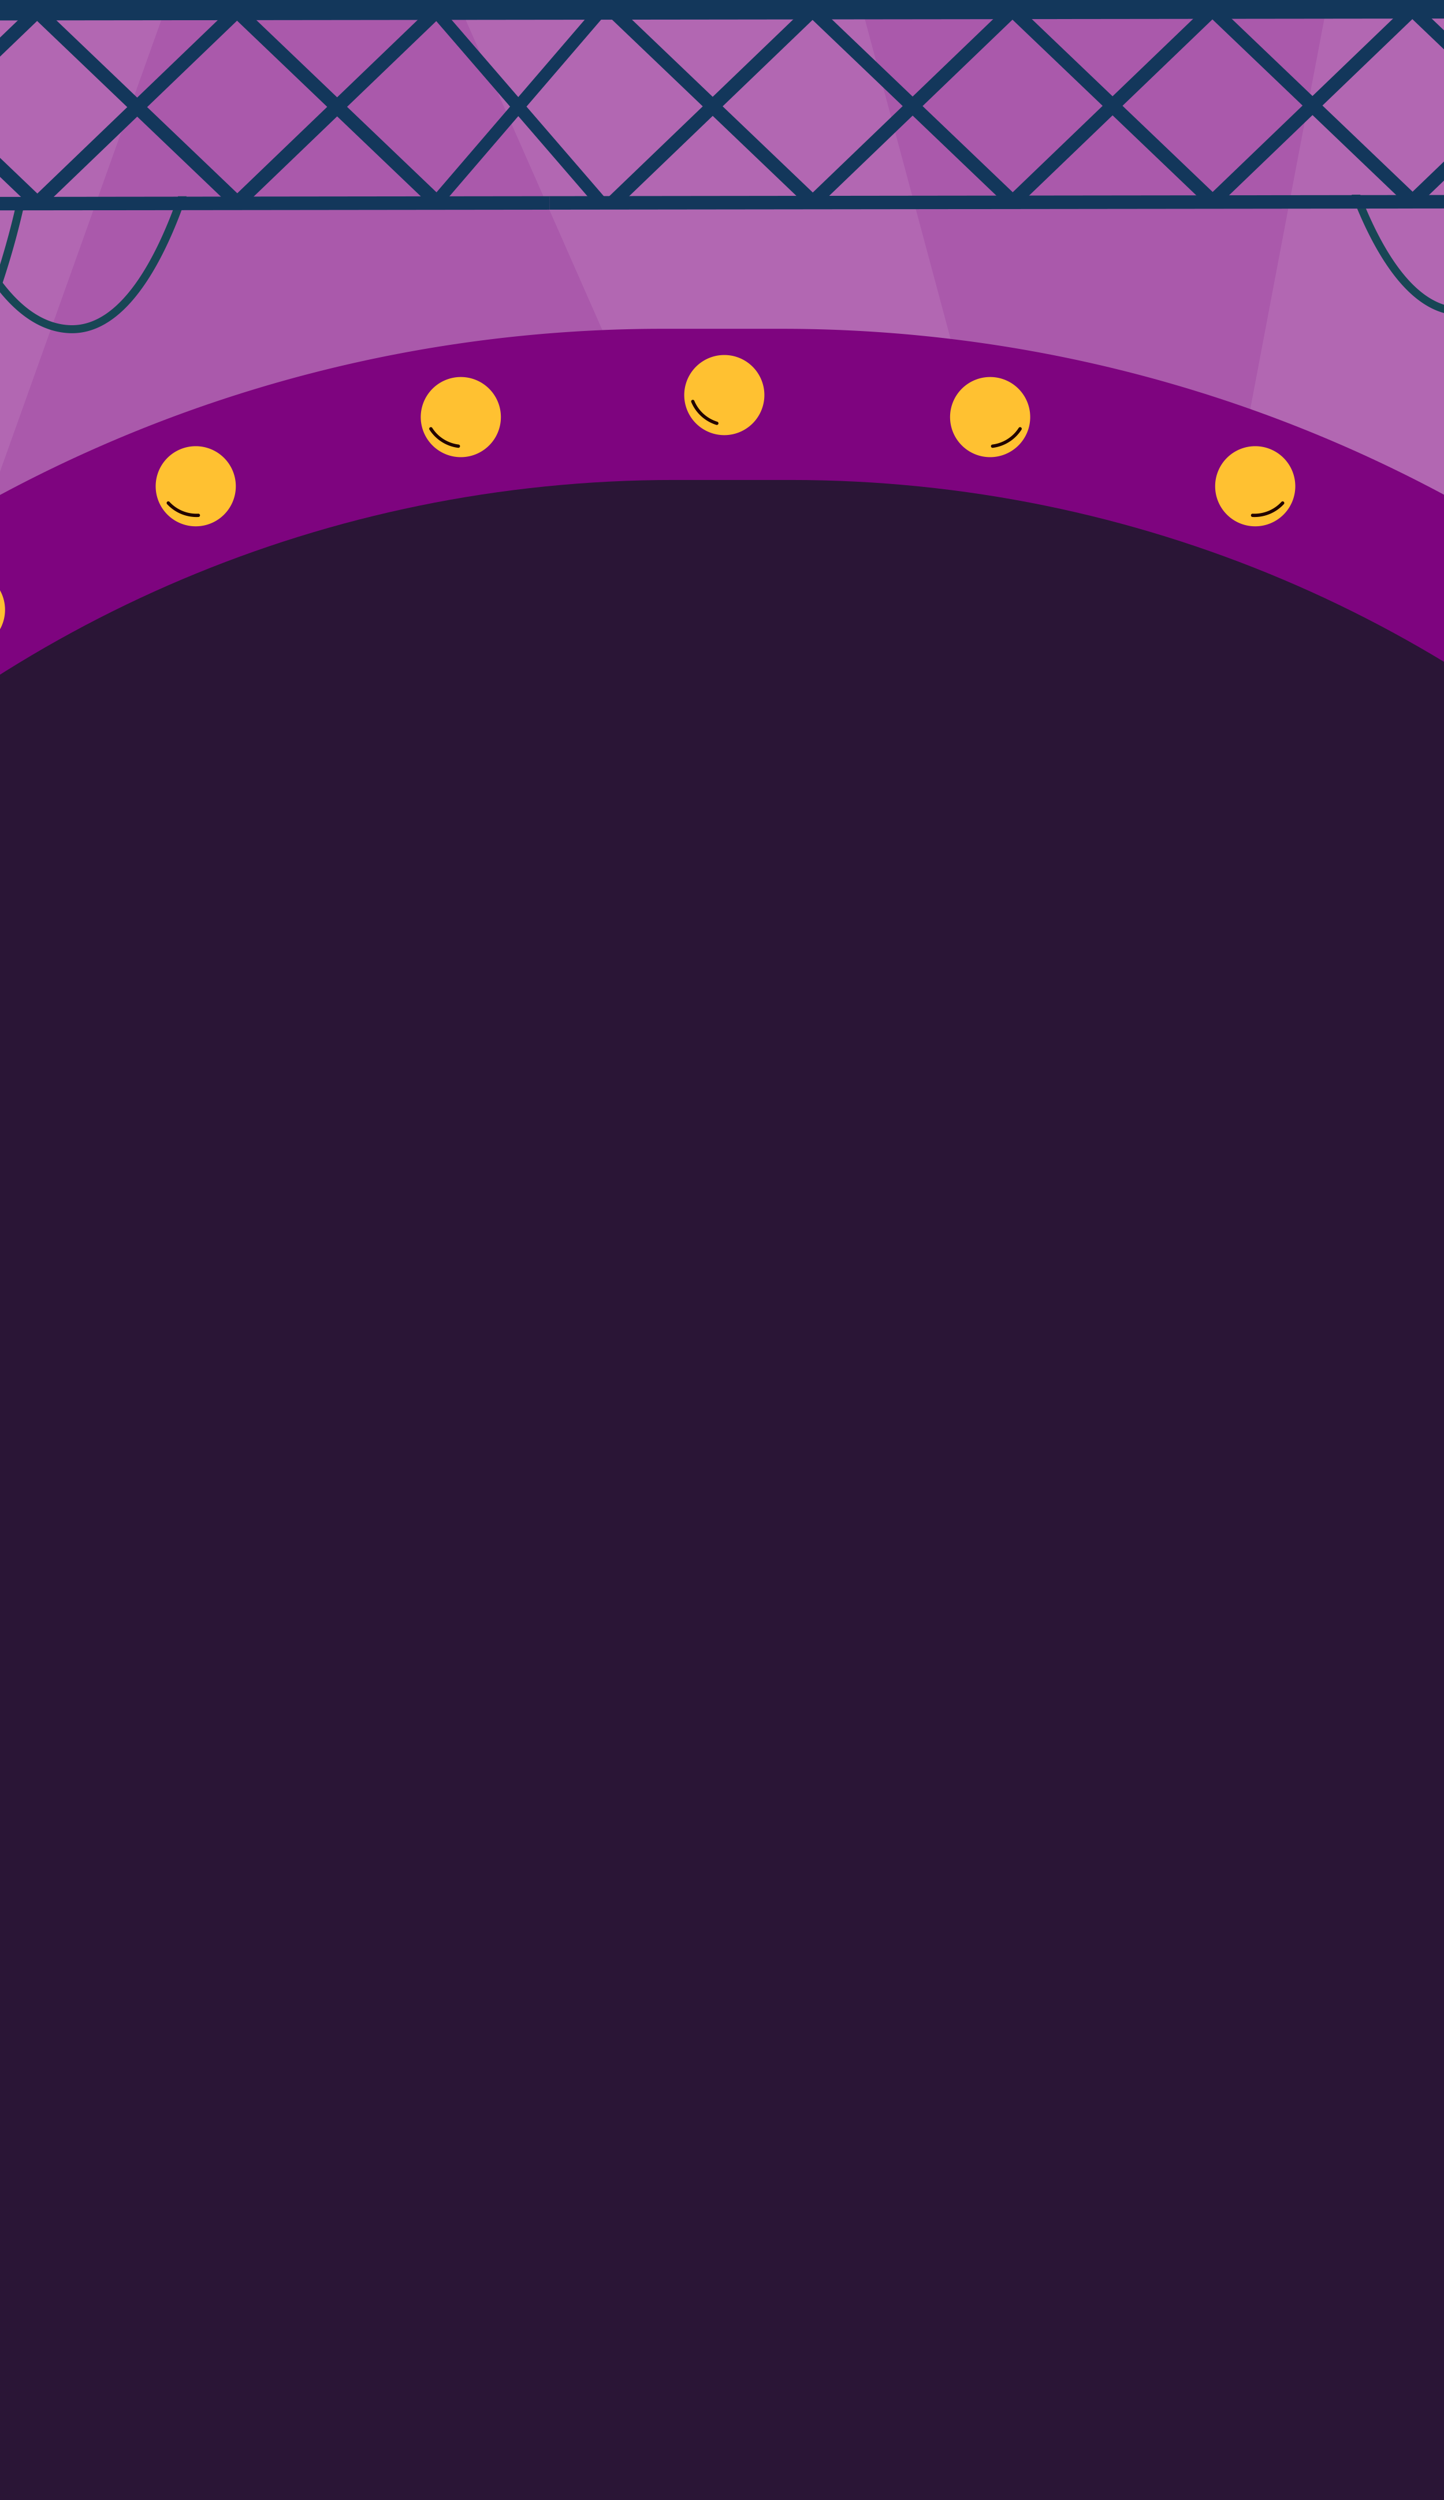 <svg xmlns="http://www.w3.org/2000/svg" xmlns:xlink="http://www.w3.org/1999/xlink" width="640" height="1108" viewBox="0 0 640 1108"><rect x="0" y="0" width="640" height="1108" fill="#808080" stroke="none"/><defs><style>.a{fill:#fff;}.b{clip-path:url(#a);}.c{fill:#aa59ab;}.d{opacity:0.1;mix-blend-mode:screen;isolation:isolate;}.e{fill:#fbeff9;}.f{fill:#184655;}.g{fill:#13375b;}.h{fill:#466eb6;}.i{fill:#ffc131;}.j{fill:#7e047f;}.k{fill:#2a1536;}.l{fill:#220301;}</style><clipPath id="a"><rect class="a" width="640" height="1108" transform="translate(440.797 -4.225)"/></clipPath></defs><g class="b" transform="translate(-440.797 4.225)"><g transform="translate(-353.177 -20.961)"><g transform="translate(0 20.293)"><rect class="c" width="2226" height="856" transform="translate(0.974 0.443)"/><g transform="translate(309.549 0.009)"><g class="d" transform="translate(229.325)"><path class="e" d="M517.114,0q-42.59,119.145-85.106,238.264Q394.92,342.063,357.8,445.884q-28.826,80.81-57.724,161.62-16.352,45.843-32.739,91.663-22.87,64.149-45.814,128.3c-11.913-9.336-18.655-11.893-32.89-12.624l39-205.82q15.062-79.627,30.193-159.228v-.026q18.88-99.832,37.835-199.632Q319.311,125.037,343.079,0Z" transform="translate(-188.633 -0.003)"/></g><g class="d"><path class="e" d="M503.48,810.312c-14.161,1.377-20.715,4.245-31.879,14.115q-27.588-62.632-55.213-125.261-19.836-45.089-39.709-90.146-35.061-79.67-70.16-159.311-44.952-101.9-89.866-203.877Q162.489,122.89,108.359,0H286.254q33.711,125.684,67.426,251.451,26.581,99.155,53.193,198.338Q428,528.665,449.127,607.5,476.321,708.895,503.48,810.312Z" transform="translate(-108.359 -0.003)"/></g></g><g class="d"><path class="e" d="M186.208,0q-42.595,119.171-85.1,238.284-37.11,103.787-74.219,207.6Q13.473,483.553,0,521.248V64.106L12.173,0Z" transform="translate(-0.003)"/></g><g class="d" transform="translate(0 722.566)"><path class="e" d="M23.514,340.69c-10.284,1-16.569,2.771-23.511,7.485V252.93Q11.787,296.81,23.514,340.69Z" transform="translate(-0.003 -252.93)"/></g><g transform="translate(1703.267 0.009)"><g class="d" transform="translate(229.311 0.117)"><path class="e" d="M971.619.044V93.286q-25.9,72.475-51.736,144.9-37.114,103.787-74.2,207.631-28.835,80.8-57.736,161.6-16.365,45.851-32.733,91.668Q732.35,763.24,709.387,827.394c-11.907-9.333-18.646-11.9-32.9-12.619q19.5-102.917,39.023-205.837,15.02-79.6,30.168-159.228v-.029q18.872-99.81,37.838-199.623Q807.2,125.025,830.923.044Z" transform="translate(-676.491 -0.044)"/></g><g class="d"><path class="e" d="M991.341,810.312c-14.158,1.377-20.714,4.245-31.876,14.115q-27.592-62.632-55.216-125.261-19.836-45.089-39.706-90.146-35.062-79.67-70.163-159.311-44.952-101.9-89.866-203.877Q650.349,122.89,596.222,0H774.114q33.716,125.684,67.428,251.451,26.577,99.155,53.191,198.338,21.13,78.873,42.255,157.711Q964.185,708.895,991.341,810.312Z" transform="translate(-596.222 -0.003)"/></g></g><g transform="translate(998.065 0.009)"><g class="d" transform="translate(229.328)"><path class="e" d="M758.123,0q-42.59,119.145-85.106,238.264-37.084,103.8-74.208,207.616-28.822,80.81-57.724,161.62-16.352,45.843-32.739,91.663-22.87,64.149-45.814,128.3c-11.91-9.336-18.655-11.893-32.887-12.624q19.5-102.908,39-205.82,15.058-79.627,30.19-159.228v-.026q18.881-99.832,37.835-199.632Q560.32,125.037,584.088,0Z" transform="translate(-429.645 -0.003)"/></g><g class="d"><path class="e" d="M744.491,810.312c-14.158,1.377-20.715,4.245-31.879,14.115Q685.025,761.795,657.4,699.166q-19.836-45.089-39.706-90.146-35.066-79.67-70.163-159.311-44.951-101.9-89.866-203.877Q403.5,122.89,349.37,0H527.265q33.716,125.684,67.429,251.451,26.577,99.155,53.19,198.338,21.126,78.873,42.255,157.711Q717.332,708.895,744.491,810.312Z" transform="translate(-349.37 -0.003)"/></g></g></g><g transform="translate(243.98)"><g transform="translate(0)"><g transform="translate(0)"><path class="f" d="M2049.638,400.325c-2.362,6.724-5.141,13.913-8.349,21.1-7.341,16.448-15.454,29.675-24.109,39.314-10.651,11.861-22.14,18.254-34.149,19-11.594.718-22.8-4.81-33.348-16.441-1.262-1.392-2.512-2.881-3.754-4.444q.677-1.463,1.345-2.959a325.059,325.059,0,0,0,18.426-55.463l-3.643.005A321.519,321.519,0,0,1,1944.01,454.5c-.174.391-.351.771-.526,1.157-6.344-8.655-12.4-19.562-18.071-32.565-3.338-7.657-6.243-15.368-8.717-22.595l-3.745.005c2.579,7.624,5.642,15.822,9.189,23.962,6.121,14.045,12.711,25.723,19.649,34.85-6.746,14.227-14.095,25.823-21.888,34.5-10.652,11.861-22.14,18.254-34.149,19-11.592.72-22.8-4.811-33.349-16.442-8.612-9.5-16.778-23.026-24.269-40.207-3.522-8.077-6.562-16.216-9.121-23.781a132.589,132.589,0,0,0,13.446-23.908c1.177-2.639,2.278-5.276,3.3-7.874l-3.868.005a146.987,146.987,0,0,1-14.275,27.568c-3.88-11.957-6.477-22.057-7.794-27.538l-3.646,0c1.344,5.672,4.3,17.332,8.877,31.1-7.95,10.487-17.664,18.157-29.242,18.878-21.172,1.317-36.487-25.609-45.935-49.886l-3.841.005c1.133,2.965,2.351,5.975,3.658,8.974,5.763,13.225,12.082,23.678,18.78,31.07,8.095,8.932,16.791,13.444,25.878,13.431q.838,0,1.68-.053c9.867-.615,19.216-5.767,27.786-15.315q1.313-1.464,2.6-3.068c2.417,6.99,5.229,14.4,8.437,21.763,7.647,17.546,16.024,31.408,24.9,41.2,10.659,11.762,22.09,17.7,34.015,17.687q1.1,0,2.2-.07c12.977-.808,25.287-7.6,36.587-20.192,7.722-8.6,15-19.94,21.683-33.753.927,1.126,1.857,2.216,2.8,3.252,10.658,11.761,22.09,17.7,34.015,17.687.731,0,1.465-.025,2.2-.07,12.978-.807,25.287-7.6,36.587-20.192,8.906-9.923,17.221-23.472,24.714-40.27,3.429-7.688,6.373-15.373,8.845-22.5Z" transform="translate(-586.982 -297.719)"/><path class="f" d="M897.565,401.856c-9.034,25.8-25.136,58.506-48.423,57.109-11.58-.69-21.315-8.336-29.291-18.8a357.624,357.624,0,0,0,9.625-34.813L826,404.63c-.042.2-2.941,14-8.724,31.978-7.277-10.58-12.947-23.333-17.088-34.623l-3.812.005c1.725,4.8,3.725,9.877,6.008,14.959a132.618,132.618,0,0,0,13.509,23.871c-2.539,7.572-5.556,15.719-9.057,23.806-7.445,17.2-15.575,30.749-24.162,40.271-10.515,11.659-21.72,17.222-33.3,16.53-12.011-.716-23.517-7.079-34.2-18.911-7.817-8.658-15.2-20.234-21.979-34.443,6.912-9.145,13.472-20.84,19.556-34.9a319.753,319.753,0,0,0,11.426-31.085l-3.72.005a313.872,313.872,0,0,1-10.983,29.717c-5.635,13.018-11.663,23.941-17.984,32.613-.175-.386-.353-.765-.529-1.155a319.305,319.305,0,0,1-18.758-56.5l-3.471.739a323.247,323.247,0,0,0,18.97,57.163q.673,1.5,1.353,2.955c-1.237,1.567-2.485,3.059-3.742,4.454-10.515,11.66-21.721,17.22-33.3,16.531-12.011-.716-23.517-7.078-34.2-18.911-8.683-9.616-16.829-22.822-24.214-39.25a290.643,290.643,0,0,1-10.827-28.174l-3.73.005a296.366,296.366,0,0,0,11.3,29.573c7.537,16.778,15.888,30.305,24.821,40.205,11.334,12.56,23.661,19.321,36.64,20.094q1.1.065,2.2.065c11.924-.016,23.342-5.988,33.968-17.778.935-1.037,1.864-2.13,2.787-3.258,6.719,13.795,14.027,25.11,21.773,33.695,11.333,12.56,23.662,19.321,36.641,20.095q1.1.066,2.2.064c11.923-.016,23.341-5.988,33.968-17.778,8.848-9.816,17.187-23.7,24.787-41.266,3.189-7.371,5.981-14.79,8.38-21.786q1.295,1.6,2.613,3.062c8.594,9.525,17.956,14.652,27.826,15.241q.841.05,1.68.048c9.085-.012,17.771-4.547,25.841-13.5,6.678-7.41,12.97-17.88,18.7-31.119,2.353-5.438,4.418-10.91,6.2-16.084Z" transform="translate(-268.675 -298.14)"/><path class="g" d="M1054.428,284.363l43.23,41.32,42.3-40.648,4.411,4.216-42.3,40.649,42.409,40.536-4.4,4.227-42.409-40.535-42.71,41.041-4.411-4.216,42.711-41.042-43.23-41.32Z" transform="translate(-398.251 -265.817)"/><path class="g" d="M1175.9,284.2l35.681,41.33,34.9-40.638,3.641,4.217-34.9,40.639,35,40.545-3.63,4.226-35-40.545-35.234,41.031-3.641-4.217,35.234-41.032-35.682-41.33Z" transform="translate(-431.882 -265.773)"/><path class="g" d="M932.184,284.526l43.23,41.319,42.3-40.648,4.411,4.216-42.3,40.648,42.41,40.536-4.4,4.228L975.425,334.29l-42.711,41.042-4.411-4.216,42.711-41.042-43.23-41.32Z" transform="translate(-364.62 -265.862)"/><path class="g" d="M809.941,284.689l43.23,41.32,42.3-40.648,4.412,4.216-42.3,40.648,42.409,40.536-4.4,4.228-42.409-40.536-42.711,41.042-4.411-4.216,42.711-41.042-43.23-41.32Z" transform="translate(-330.989 -265.907)"/><path class="g" d="M687.7,284.851l43.23,41.32,42.3-40.648,4.412,4.216-42.3,40.648,42.409,40.536-4.4,4.228-42.409-40.535-42.711,41.041-4.411-4.216L726.528,330.4l-43.23-41.32Z" transform="translate(-297.358 -265.951)"/><path class="g" d="M565.454,285.014l43.23,41.32,42.3-40.648L655.4,289.9,613.1,330.55,655.5,371.086l-4.4,4.228L608.7,334.778l-42.71,41.042-4.411-4.216,42.71-41.042-43.23-41.32Z" transform="translate(-263.728 -265.996)"/><path class="g" d="M443.211,285.177,486.44,326.5l42.3-40.648,4.411,4.216-42.3,40.648,42.409,40.536-4.4,4.228-42.409-40.536-42.71,41.042-4.412-4.216,42.711-41.042-43.23-41.32Z" transform="translate(-230.097 -266.041)"/><path class="g" d="M320.968,285.339l43.229,41.32,42.3-40.648,4.411,4.216-42.3,40.648,42.409,40.536-4.4,4.228L364.208,335.1,321.5,376.145l-4.411-4.216L359.8,330.887l-43.23-41.32Z" transform="translate(-196.466 -266.086)"/><g transform="translate(95.517 18.274)"><rect class="g" width="678.925" height="5.971" transform="translate(18.932 0.904) rotate(-0.076)"/><rect class="g" width="697.971" height="5.971" transform="translate(0 86.335) rotate(-0.076)"/></g><path class="g" d="M1895.28,283.244l43.23,41.32,42.3-40.648,4.411,4.216-42.3,40.648,42.409,40.536-4.4,4.228-42.409-40.536-42.711,41.042-4.411-4.216,42.711-41.042-43.23-41.32Z" transform="translate(-629.581 -265.509)"/><path class="g" d="M1773.037,283.406l43.23,41.32,42.3-40.648,4.412,4.216-42.3,40.648,42.409,40.536-4.4,4.228-42.409-40.536-42.71,41.042L1769.156,370l42.711-41.042-43.231-41.32Z" transform="translate(-595.95 -265.554)"/><path class="g" d="M2142.8,282.914l43.23,41.32,42.3-40.648,4.412,4.216-42.3,40.648,42.408,40.536-4.4,4.228-42.409-40.536-42.71,41.042-4.412-4.216,42.712-41.042-43.23-41.32Z" transform="translate(-697.678 -265.419)"/><path class="g" d="M2020.56,283.077l43.229,41.32,42.3-40.648,4.41,4.216-42.3,40.648,42.41,40.536-4.4,4.228L2063.8,332.841l-42.711,41.041-4.412-4.216,42.711-41.042-43.23-41.32Z" transform="translate(-664.047 -265.463)"/><path class="g" d="M2268.082,282.747l43.23,41.32,42.3-40.648,4.411,4.216-42.3,40.648,42.409,40.536-4.4,4.228-42.409-40.535-42.71,41.041-4.411-4.216,42.71-41.042-43.23-41.32Z" transform="translate(-732.144 -265.373)"/><path class="g" d="M1650.794,283.569l43.23,41.32,42.3-40.648,4.411,4.216-42.3,40.649,42.41,40.535-4.4,4.228-42.409-40.535-42.711,41.041-4.411-4.216,42.711-41.042-43.23-41.32Z" transform="translate(-562.32 -265.599)"/><path class="g" d="M1528.551,283.732l43.23,41.32,42.3-40.648,4.411,4.216-42.3,40.648L1618.6,369.8l-4.4,4.228L1571.792,333.5l-42.711,41.042-4.411-4.216,42.71-41.042-43.23-41.32Z" transform="translate(-528.689 -265.644)"/><path class="g" d="M1406.308,283.894l43.23,41.32,42.3-40.648,4.411,4.216-42.3,40.649,42.409,40.536-4.4,4.227-42.408-40.535L1406.838,374.7l-4.412-4.216,42.711-41.042-43.23-41.32Z" transform="translate(-495.058 -265.688)"/><path class="g" d="M1284.064,284.057l43.23,41.32,42.3-40.648,4.41,4.216-42.3,40.649,42.409,40.536-4.4,4.228-42.409-40.535-42.711,41.041-4.412-4.216,42.711-41.042-43.23-41.32Z" transform="translate(-461.427 -265.733)"/><g transform="translate(793.374 17.166)"><rect class="g" width="832.223" height="5.971" transform="matrix(1, -0.001, 0.001, 1, 0, 1.108)"/><rect class="g" width="860.791" height="5.971" transform="translate(0.114 86.514) rotate(-0.076)"/></g><rect class="g" width="1698.581" height="24.274" transform="translate(0 2.261) rotate(-0.076)"/><g transform="translate(155.603 107.286)"><path class="h" d="M365.542,491.8l1.449,8.979,43.166,43.051,1.429-6.109-6.861-26.215Z" transform="translate(-365.542 -430.173)"/><path class="g" d="M365.542,477.6l37.311-37.411,17.243-.023,39.566,37.308-48.077,46.046Z" transform="translate(-365.542 -415.966)"/><path class="h" d="M518.417,535.186l-8.732,8.947-6.351-5.334-6.456,7.553,4.632,6.159-17.956,18.4-5.333-7.648-5.734,10.426,3.6,4.873-6.818,6.986,16.923,29.076,64.573-67.263Z" transform="translate(-394.079 -442.108)"/><path class="g" d="M418.158,588.971,412.8,615.562l24.087,13.978,11.816-29.473L423.536,581.42Z" transform="translate(-378.545 -454.828)"/><path class="g" d="M429.582,554.82l25.173,19.724,49.865-51.8L481.6,503.021Z" transform="translate(-383.161 -433.259)"/><path class="g" d="M515.977,482.189l24.432-11.943,19.426,20.81-29.072,19.8-20.5-19.371Z" transform="translate(-405.357 -424.242)"/><path class="h" d="M474.7,489.573,426.62,535.619l-6.431,26.592,79.647-78.06Z" transform="translate(-380.577 -428.068)"/><path class="g" d="M522.684,521.435l7.534-7.554,3.24,5.384-7.895,6.477Z" transform="translate(-408.774 -436.247)"/><path class="g" d="M446.964,597.071c.358-.36,12.556-12.231,12.556-12.231L458.1,595.26s-7.892,8.632-7.893,8.273S446.964,597.071,446.964,597.071Z" transform="translate(-387.943 -455.769)"/><path class="i" d="M470.544,538.3c-11.35,11.381-17.492,23.658-13.718,27.422s16.035-2.41,27.385-13.791,17.492-23.657,13.718-27.422S481.894,526.917,470.544,538.3Z" transform="translate(-390.35 -438.867)"/><rect class="g" width="5.069" height="58.798" transform="matrix(1, -0.001, 0.001, 1, 5.492, 0.095)"/><rect class="g" width="5.069" height="58.799" transform="translate(71.389 0.007) rotate(-0.076)"/></g><g transform="translate(1450.75 105.463)"><path class="h" d="M2350.8,489.137l-1.425,8.982-43.052,43.166-1.445-6.1,6.791-26.233Z" transform="translate(-2194.226 -427.616)"/><path class="g" d="M2332.5,474.977l-37.411-37.311-17.243.023L2238.383,475.1l48.2,45.919Z" transform="translate(-2175.934 -413.455)"/><path class="h" d="M2184.548,532.976l8.755,8.923,6.337-5.351,6.477,7.535-4.617,6.171,18.005,18.35,5.314-7.662,5.761,10.41-3.587,4.883,6.836,6.968-16.845,29.121-64.752-67.091Z" transform="translate(-2152.232 -439.677)"/><path class="g" d="M2302.26,586.456l5.424,26.576-24.05,14.043-11.894-29.442,25.122-18.714Z" transform="translate(-2185.111 -452.316)"/><path class="g" d="M2275.893,552.377l-25.12,19.792-50-51.663,22.965-19.789Z" transform="translate(-2165.586 -430.801)"/><path class="g" d="M2198.97,479.953l-24.465-11.878-19.371,20.862,29.125,19.719,20.45-19.426Z" transform="translate(-2153.031 -421.822)"/><path class="h" d="M2228.836,487.277l48.2,45.918,6.5,26.575-79.855-77.848Z" transform="translate(-2166.387 -425.631)"/><path class="g" d="M2207.077,519.2l-7.554-7.534-3.225,5.393,7.912,6.456Z" transform="translate(-2164.355 -433.813)"/><path class="g" d="M2282.318,594.634c-.36-.359-12.59-12.2-12.59-12.2l1.451,10.417s7.915,8.611,7.915,8.252S2282.318,594.634,2282.318,594.634Z" transform="translate(-2184.557 -453.284)"/><path class="i" d="M2246.907,535.95c11.381,11.35,17.555,23.61,13.791,27.385s-16.041-2.367-27.421-13.718-17.556-23.611-13.792-27.385S2235.526,524.6,2246.907,535.95Z" transform="translate(-2170.431 -436.415)"/><rect class="g" width="5.069" height="58.799" transform="matrix(-1, 0.001, -0.001, -1, 150.989, 58.799)"/><rect class="g" width="5.069" height="58.799" transform="translate(85.095 58.886) rotate(179.924)"/></g></g><path class="j" d="M1611.382,653.643v82.992a62.318,62.318,0,0,1-14.009,39.436H327.981a62.317,62.317,0,0,1-14.009-39.436V653.643c0-343.857,278.729-622.615,622.586-622.615h52.209C1332.623,31.028,1611.382,309.786,1611.382,653.643Z" transform="translate(-92.563 131.425)"/><path class="k" d="M1537.6,1105.135,336.845,969.294V613.873c0-309.324,250.753-560.08,560.077-560.08H948.5c309.324,0,560.08,250.756,560.08,560.08Z" transform="translate(-48.121 175.656)"/><g transform="translate(239.161 174.071)"><g transform="translate(614.098)"><path class="i" d="M564.162,51.774A17.759,17.759,0,1,1,545.466,35,17.755,17.755,0,0,1,564.162,51.774Z" transform="translate(-528.67 -34.976)"/><g transform="translate(3.058 19.848)"><path class="l" d="M541.086,52.876a.759.759,0,0,1-.215-.032,17.756,17.756,0,0,1-11.107-10.106.736.736,0,0,1,1.363-.559A16.246,16.246,0,0,0,541.3,51.434a.737.737,0,0,1-.215,1.442Z" transform="translate(-529.709 -41.72)"/></g></g><g transform="translate(497.311 9.748)"><path class="i" d="M524.047,52.022a17.76,17.76,0,1,1-21.325-13.267A17.76,17.76,0,0,1,524.047,52.022Z" transform="translate(-488.987 -38.288)"/><g transform="translate(3.765 22.233)"><path class="l" d="M503.162,55a.445.445,0,0,1-.088-.006,17.758,17.758,0,0,1-12.693-8.023.736.736,0,1,1,1.242-.789,16.263,16.263,0,0,0,11.628,7.352A.735.735,0,0,1,503.162,55Z" transform="translate(-490.266 -45.843)"/></g></g><g transform="translate(379.824 40.405)"><path class="i" d="M483.165,59.5a17.759,17.759,0,1,1-23.305-9.365A17.758,17.758,0,0,1,483.165,59.5Z" transform="translate(-449.065 -48.705)"/><g transform="translate(4.874 24.459)"><path class="l" d="M463.916,63.967a17.757,17.757,0,0,1-13-5.718A.735.735,0,1,1,452,57.257a16.3,16.3,0,0,0,12.728,5.218.724.724,0,0,1,.774.695.736.736,0,0,1-.7.774C464.508,63.958,464.211,63.967,463.916,63.967Z" transform="translate(-450.722 -57.016)"/></g></g><g transform="translate(276.445 94.051)"><circle class="i" cx="17.759" cy="17.759" r="17.759" transform="translate(0 35.445) rotate(-86.312)"/><g transform="translate(7.447 27.559)"><path class="l" d="M427.539,81.254a17.766,17.766,0,0,1-10.783-3.635.737.737,0,1,1,.9-1.168,16.26,16.26,0,0,0,13.44,2.931.724.724,0,0,1,.883.55.738.738,0,0,1-.55.883A17.347,17.347,0,0,1,427.539,81.254Z" transform="translate(-416.469 -76.298)"/></g></g><g transform="translate(184.626 163.781)"><path class="i" d="M413.462,96.25a17.759,17.759,0,1,1-25.1-.83A17.757,17.757,0,0,1,413.462,96.25Z" transform="translate(-382.738 -90.627)"/><g transform="translate(8.14 28.166)"><path class="l" d="M394.055,103.565a17.673,17.673,0,0,1-8.158-1.981.734.734,0,0,1-.309-.992.743.743,0,0,1,.995-.312,16.273,16.273,0,0,0,13.747.553.729.729,0,0,1,.965.388.74.74,0,0,1-.391.965A17.593,17.593,0,0,1,394.055,103.565Z" transform="translate(-385.504 -100.198)"/></g></g><g transform="translate(99.311 252.861)"><circle class="i" cx="17.759" cy="17.759" r="17.759" transform="translate(0 33.671) rotate(-71.438)"/><g transform="translate(14.942 32.34)"><path class="l" d="M364.6,136.055a17.372,17.372,0,0,1-5.259-.806.734.734,0,1,1,.442-1.4A16.277,16.277,0,0,0,373.417,132a.74.74,0,0,1,1.018.218.732.732,0,0,1-.221,1.015A17.7,17.7,0,0,1,364.6,136.055Z" transform="translate(-358.826 -131.885)"/></g></g><g transform="translate(44.588 371.354)"><path class="i" d="M360.951,163.083a17.76,17.76,0,1,1-23.873,7.808A17.758,17.758,0,0,1,360.951,163.083Z" transform="translate(-335.155 -161.159)"/><g transform="translate(12.491 26.161)"><path class="l" d="M342.3,176.036a17.721,17.721,0,0,1-2.263-.147.738.738,0,0,1,.194-1.463,16.255,16.255,0,0,0,13.105-4.182.736.736,0,1,1,1,1.077A17.772,17.772,0,0,1,342.3,176.036Z" transform="translate(-339.399 -170.049)"/></g></g><g transform="translate(10.06 492.463)"><path class="i" d="M346.347,203.082a17.759,17.759,0,1,1-22.155,11.834A17.758,17.758,0,0,1,346.347,203.082Z" transform="translate(-323.422 -202.311)"/><g transform="translate(14.905 24.43)"><path class="l" d="M329.223,218.772a.736.736,0,0,1-.029-1.471,16.278,16.278,0,0,0,12.181-6.4.735.735,0,1,1,1.174.886,17.771,17.771,0,0,1-13.293,6.981Z" transform="translate(-328.487 -210.612)"/></g></g><g transform="translate(0 617.226)"><path class="i" d="M339.9,244.835a17.76,17.76,0,1,1-19.762,15.5A17.759,17.759,0,0,1,339.9,244.835Z" transform="translate(-320.004 -244.705)"/><g transform="translate(17.384 22.474)"><path class="l" d="M326.644,262.608a.736.736,0,0,1-.156-1.454,16.263,16.263,0,0,0,10.883-8.414.736.736,0,0,1,1.313.668,17.758,17.758,0,0,1-11.878,9.182A.778.778,0,0,1,326.644,262.608Z" transform="translate(-325.911 -252.341)"/></g></g><g transform="translate(731.912 9.748)"><path class="i" d="M569.169,52.022a17.76,17.76,0,1,0,21.325-13.267A17.76,17.76,0,0,0,569.169,52.022Z" transform="translate(-568.702 -38.288)"/><g transform="translate(18.131 22.235)"><path class="l" d="M575.6,55a.735.735,0,0,1-.088-1.466,16.262,16.262,0,0,0,11.628-7.352.736.736,0,1,1,1.242.789,17.758,17.758,0,0,1-12.693,8.023A.446.446,0,0,1,575.6,55Z" transform="translate(-574.863 -45.844)"/></g></g><g transform="translate(849.399 40.405)"><path class="i" d="M610.053,59.5a17.759,17.759,0,1,0,23.305-9.365A17.758,17.758,0,0,0,610.053,59.5Z" transform="translate(-608.623 -48.705)"/><g transform="translate(15.873 24.459)"><path class="l" d="M615.6,63.967c-.294,0-.592-.009-.889-.024a.735.735,0,0,1-.7-.774.72.72,0,0,1,.774-.695,16.3,16.3,0,0,0,12.731-5.218.735.735,0,1,1,1.086.992A17.768,17.768,0,0,1,615.6,63.967Z" transform="translate(-614.017 -57.016)"/></g></g><g transform="translate(951.68 95.154)"><path class="i" d="M646.263,75.37a17.76,17.76,0,1,0,24.577-5.177A17.761,17.761,0,0,0,646.263,75.37Z" transform="translate(-643.378 -67.309)"/><g transform="translate(13.652 26.459)"><path class="l" d="M652.474,81.251a17.346,17.346,0,0,1-3.888-.438.736.736,0,1,1,.332-1.433,16.251,16.251,0,0,0,13.441-2.931.737.737,0,1,1,.9,1.168A17.767,17.767,0,0,1,652.474,81.251Z" transform="translate(-648.017 -76.299)"/></g></g><g transform="translate(1044.607 163.781)"><path class="i" d="M679.749,96.25a17.759,17.759,0,1,0,25.1-.83A17.757,17.757,0,0,0,679.749,96.25Z" transform="translate(-674.953 -90.627)"/><g transform="translate(11.529 28.166)"><path class="l" d="M686.169,103.565a17.6,17.6,0,0,1-6.848-1.377.737.737,0,0,1-.391-.965.726.726,0,0,1,.965-.388,16.273,16.273,0,0,0,13.747-.553.736.736,0,0,1,.686,1.3A17.682,17.682,0,0,1,686.169,103.565Z" transform="translate(-678.871 -100.198)"/></g></g><g transform="translate(1125.192 257.59)"><path class="i" d="M709.435,126.061A17.759,17.759,0,1,0,734.3,129.6,17.76,17.76,0,0,0,709.435,126.061Z" transform="translate(-702.336 -122.503)"/><g transform="translate(9.579 27.611)"><path class="l" d="M715.544,136.055a17.674,17.674,0,0,1-9.615-2.819.732.732,0,0,1-.221-1.015.74.74,0,0,1,1.018-.218,16.279,16.279,0,0,0,13.635,1.845.734.734,0,1,1,.442,1.4A17.37,17.37,0,0,1,715.544,136.055Z" transform="translate(-705.591 -131.885)"/></g></g><g transform="translate(1184.639 371.354)"><path class="i" d="M732.264,163.083a17.76,17.76,0,1,0,23.873,7.808A17.76,17.76,0,0,0,732.264,163.083Z" transform="translate(-722.535 -161.159)"/><g transform="translate(7.858 26.16)"><path class="l" d="M737.479,176.036a17.778,17.778,0,0,1-12.04-4.715.737.737,0,0,1,1.007-1.077,16.251,16.251,0,0,0,13.1,4.182.722.722,0,0,1,.827.633.739.739,0,0,1-.633.83A17.729,17.729,0,0,1,737.479,176.036Z" transform="translate(-725.205 -170.048)"/></g></g><g transform="translate(1219.162 492.463)"><path class="i" d="M746.87,203.082a17.759,17.759,0,1,0,22.155,11.834A17.758,17.758,0,0,0,746.87,203.082Z" transform="translate(-734.266 -202.311)"/><g transform="translate(6.415 24.43)"><path class="l" d="M749.917,218.772h-.033a17.75,17.75,0,0,1-13.288-6.981.734.734,0,1,1,1.171-.886,16.273,16.273,0,0,0,12.181,6.4.736.736,0,0,1-.032,1.471Z" transform="translate(-736.446 -210.612)"/></g></g><g transform="translate(1229.229 617.226)"><path class="i" d="M753.318,244.835a17.76,17.76,0,1,0,19.762,15.5A17.758,17.758,0,0,0,753.318,244.835Z" transform="translate(-737.687 -244.705)"/><g transform="translate(5.287 22.474)"><path class="l" d="M751.6,262.608a.749.749,0,0,1-.159-.018,17.771,17.771,0,0,1-11.878-9.182.736.736,0,0,1,1.312-.668,16.277,16.277,0,0,0,10.883,8.414.736.736,0,0,1-.159,1.454Z" transform="translate(-739.483 -252.341)"/></g></g></g></g><path class="k" d="M1613.529,271.718H328.336c-10.136,0-18.352,99.45-18.352,222.167h0c0,122.717,8.217,222.165,18.352,222.165H1613.529c10.133,0,18.349-99.448,18.349-222.165h0C1631.878,371.168,1623.662,271.718,1613.529,271.718Z" transform="translate(-100.311 585.566)"/><g transform="translate(1468.455 870.362)"><path class="l" d="M1267.549,271.937a.736.736,0,0,1-.736.736S1267.549,271.531,1267.549,271.937Z" transform="translate(-1266.813 -271.85)"/></g></g></g></g></svg>